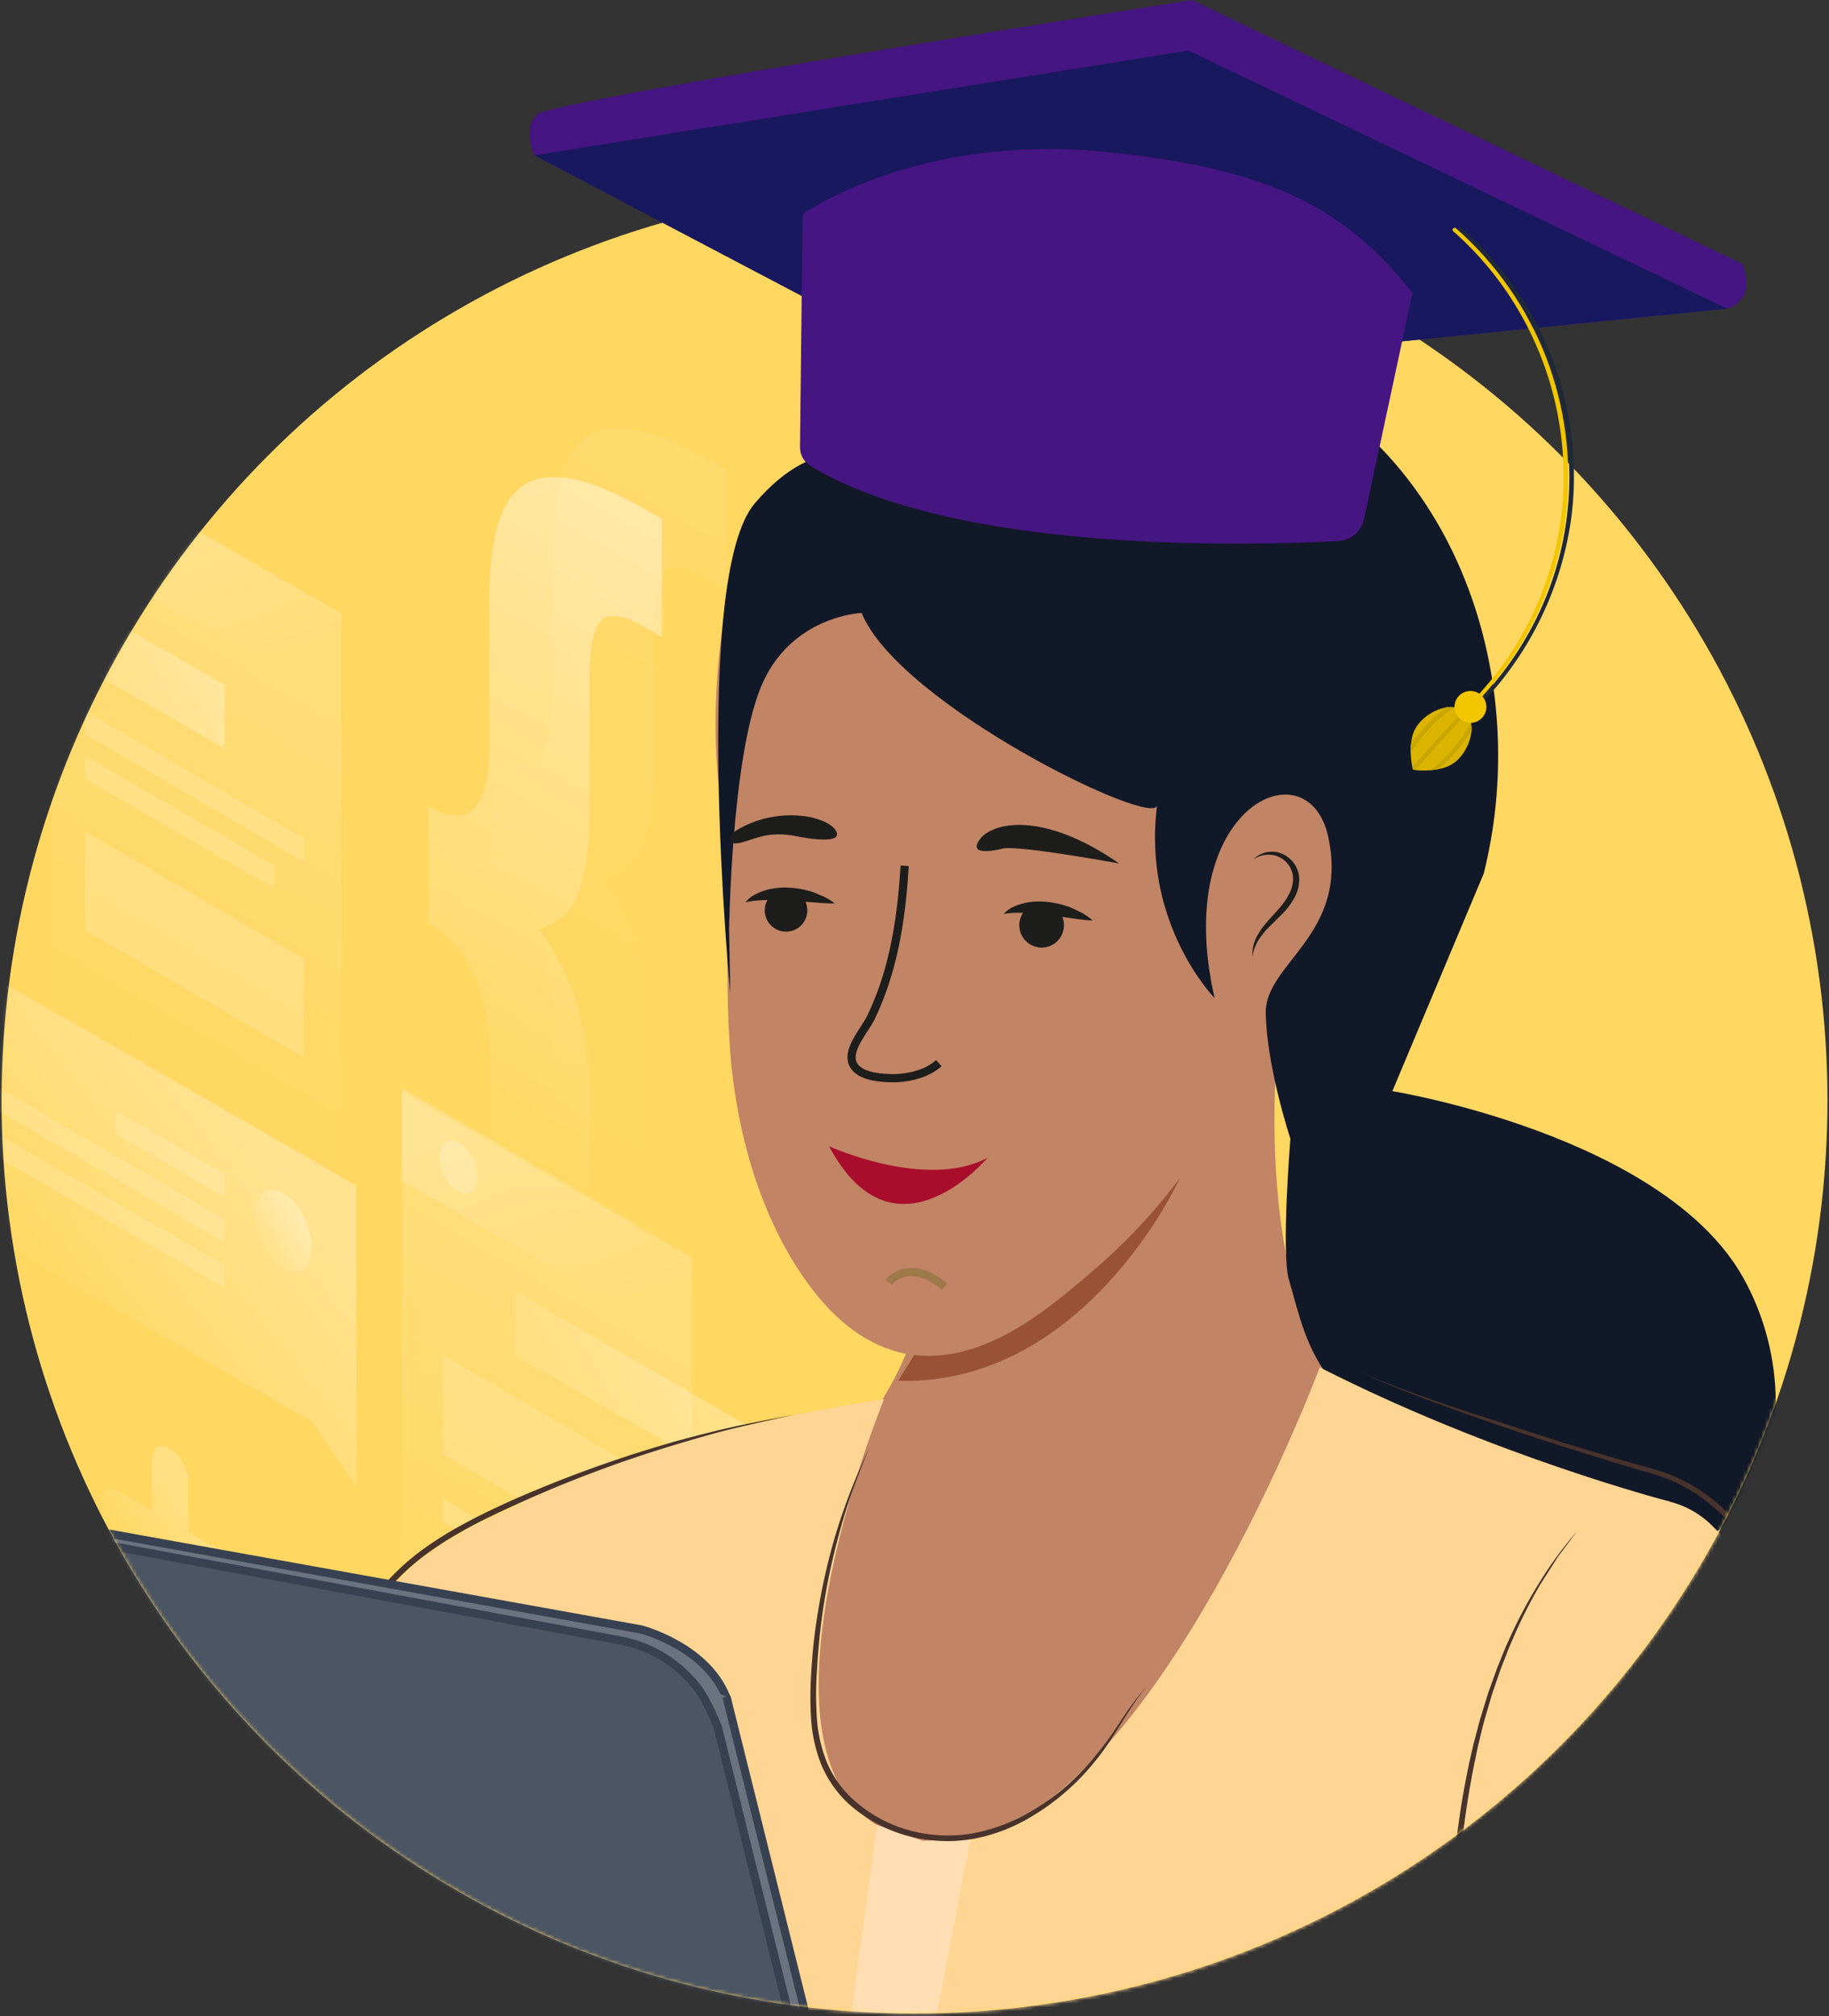 <svg xmlns="http://www.w3.org/2000/svg" xmlns:xlink="http://www.w3.org/1999/xlink" width="500" height="551"><rect width="100%" height="100%" fill="#333333" stroke="none"/><style><![CDATA[.B{fill-rule:nonzero}.C{fill:#fff}.D{opacity:.4}.E{opacity:.15}.F{opacity:.2}.G{stroke-width:2.24}.H{fill:#ffd593}]]></style><defs><circle id="A" cx="250" cy="249.654" r="249.583"/><linearGradient x1="55.178%" y1="3.398%" x2="45.508%" y2="75.313%" id="B"><stop stop-color="#fff" offset="0%"/><stop stop-color="#fff" stop-opacity="0" offset="100%"/></linearGradient><linearGradient x1="57.745%" y1="0.483%" x2="48.078%" y2="72.38%" id="C"><stop stop-color="#fff" offset="0%"/><stop stop-color="#fff" stop-opacity="0" offset="100%"/></linearGradient><linearGradient x1="57.745%" y1="0.483%" x2="48.078%" y2="72.38%" id="D"><stop stop-color="#fff" offset="0%"/><stop stop-color="#fff" stop-opacity="0" offset="100%"/></linearGradient><linearGradient x1="55.964%" y1="19.774%" x2="44.978%" y2="75.455%" id="E"><stop stop-color="#fff" offset="0%"/><stop stop-color="#fff" stop-opacity="0" offset="100%"/></linearGradient><linearGradient x1="145.302%" y1="16.135%" x2="-32.677%" y2="68.394%" id="F"><stop stop-color="#fff" offset="0%"/><stop stop-color="#fff" stop-opacity="0" offset="100%"/></linearGradient><linearGradient x1="34.322%" y1="10.283%" x2="64.757%" y2="87.383%" id="G"><stop stop-color="#fff" offset="0%"/><stop stop-color="#fff" stop-opacity="0" offset="100%"/></linearGradient><linearGradient x1="55.964%" y1="19.773%" x2="44.978%" y2="75.455%" id="H"><stop stop-color="#fff" offset="0%"/><stop stop-color="#fff" stop-opacity="0" offset="100%"/></linearGradient><linearGradient x1="34.326%" y1="10.294%" x2="64.761%" y2="87.393%" id="I"><stop stop-color="#fff" offset="0%"/><stop stop-color="#fff" stop-opacity="0" offset="100%"/></linearGradient><linearGradient x1="70.51%" y1="31.282%" x2="32.911%" y2="65.596%" id="J"><stop stop-color="#fff" offset="0%"/><stop stop-color="#fff" stop-opacity="0" offset="100%"/></linearGradient><linearGradient x1="94.304%" y1="3.398%" x2="11.565%" y2="75.313%" id="K"><stop stop-color="#fff" offset="0%"/><stop stop-color="#fff" stop-opacity="0" offset="100%"/></linearGradient><linearGradient x1="63.174%" y1="35.526%" x2="30.202%" y2="71.71%" id="L"><stop stop-color="#fff" offset="0%"/><stop stop-color="#fff" stop-opacity="0" offset="100%"/></linearGradient><path id="M" d="M429.725 140.149c3.263-29.269-7.972-58.288-30.094-77.728-.55-.487-1.368.307-.786.786 28.365 24.945 38.019 65.888 23.451 100.786-4.421 10.554-10.826 20.162-18.868 28.302-.519.527.283 1.344.786.786 14.106-14.35 23.074-32.959 25.511-52.932h0z"/></defs><g fill="none" fill-rule="evenodd"><circle fill="#ffd761" cx="250" cy="300.755" r="249.583" class="B"/><g transform="translate(0 51.101)"><mask id="N" class="C"><use xlink:href="#A"/></mask><g style="mix-blend-mode:soft-light" mask="url(#N)" class="B"><g transform="translate(-53.993 65.899)"><path d="M337.947 208.977c-5.854-3.412-10.095-3.504-12.723-.277-2.628 3.181-3.918 8.576-3.918 16.184v40.99c0 7.792-.738 14.247-2.167 19.365-1.429 5.302-3.872 9.083-7.237 11.296-3.273 2.259-7.698 2.859-13.322 1.798-5.486-1.014-12.354-3.873-20.559-8.622l-3.918-2.259v-32.275l4.886 2.813c5.854 3.412 9.773 3.827 11.755 1.337 2.074-2.398 3.135-7.423 3.135-15.031v-36.102c0-9.406.922-16.829 2.766-22.316s5.486-8.945 10.971-10.512c-5.486-7.884-9.127-15.584-10.971-23.146s-2.72-16.045-2.72-25.451V90.665c0-7.608-1.06-13.786-3.135-18.627-1.936-4.749-5.854-8.807-11.755-12.218l-4.886-2.813V24.732l3.918 2.259c8.205 4.749 15.074 9.775 20.559 15.123 5.624 5.395 10.049 11.158 13.322 17.198 3.411 6.132 5.808 12.68 7.237 19.642 1.429 6.778 2.167 14.109 2.167 21.855v40.99c0 7.608 1.291 14.524 3.918 20.702 2.628 6.225 6.868 11.02 12.723 14.386l-.046 32.091z" fill="url(#B)" opacity=".07"/><path d="M188.619 89.921c5.854 3.412 10.095 3.504 12.723.277 2.628-3.181 3.918-8.575 3.918-16.183V33.028c0-7.792.738-14.246 2.167-19.364 1.429-5.302 3.78-9.129 7.053-11.388C217.89.063 222.315-.536 227.801.478c5.624 1.06 12.538 3.965 20.744 8.714l3.918 2.259v32.273l-4.886-2.812c-5.854-3.412-9.865-3.873-11.939-1.475-1.936 2.49-2.95 7.515-2.95 15.122v36.1c0 9.405-.922 16.828-2.766 22.315-1.844 5.44-5.486 8.944-10.971 10.512 5.486 7.884 9.127 15.583 10.971 23.145s2.72 16.044 2.72 25.45v36.1c0 7.607.968 13.785 2.95 18.534 2.074 4.841 6.085 8.944 11.939 12.31l4.886 2.812v32.273l-3.918-2.259c-8.205-4.749-15.12-9.82-20.744-15.215-5.486-5.348-9.911-11.065-13.322-17.197-3.273-6.04-5.624-12.54-7.053-19.548-1.429-6.777-2.167-14.108-2.167-21.854V157.05c0-7.607-1.291-14.523-3.918-20.701-2.628-6.224-6.868-11.019-12.723-14.385l.046-32.043z" fill="url(#C)" opacity=".07"/><path d="M319.398 222.373c-5.854-3.412-10.095-3.504-12.723-.277-2.628 3.181-3.918 8.576-3.918 16.184v40.99c0 7.792-.738 14.247-2.167 19.365-1.429 5.302-3.872 9.083-7.237 11.296-3.273 2.259-7.698 2.859-13.322 1.798-5.486-1.014-12.354-3.873-20.559-8.622l-3.918-2.259v-32.275l4.886 2.813c5.854 3.412 9.773 3.827 11.755 1.337 2.074-2.398 3.135-7.423 3.135-15.031V221.59c0-9.406.922-16.829 2.766-22.316s5.486-8.945 10.971-10.512c-5.486-7.884-9.127-15.584-10.971-23.146s-2.72-16.045-2.72-25.451v-36.102c0-7.608-1.06-13.786-3.135-18.627-1.936-4.749-5.854-8.807-11.755-12.218l-4.886-2.813V38.128l3.918 2.259c8.205 4.749 15.074 9.775 20.559 15.123 5.624 5.395 10.049 11.158 13.322 17.198 3.411 6.132 5.808 12.68 7.237 19.642 1.429 6.778 2.167 14.109 2.167 21.855v40.99c0 7.608 1.291 14.524 3.918 20.702 2.628 6.225 6.868 11.02 12.723 14.386l-.046 32.091z" fill="url(#B)" class="D"/><path d="M171.1 103.318c5.854 3.412 10.095 3.504 12.723.277 2.628-3.181 3.918-8.575 3.918-16.183V46.424c0-7.792.738-14.246 2.167-19.364 1.429-5.302 3.78-9.129 7.053-11.388 3.411-2.213 7.836-2.812 13.322-1.798 5.624 1.06 12.538 3.965 20.744 8.714l3.918 2.259v32.273l-4.886-2.812c-5.854-3.412-9.865-3.873-11.939-1.475-1.936 2.49-2.95 7.515-2.95 15.122v36.1c0 9.405-.922 16.828-2.766 22.315-1.844 5.44-5.486 8.944-10.971 10.512 5.486 7.884 9.127 15.583 10.971 23.145s2.72 16.044 2.72 25.45v36.1c0 7.607.968 13.785 2.95 18.534 2.074 4.841 6.085 8.944 11.939 12.31l4.886 2.812v32.273l-3.918-2.259c-8.205-4.749-15.12-9.82-20.744-15.215-5.486-5.348-9.911-11.065-13.322-17.197-3.273-6.04-5.624-12.54-7.053-19.548-1.429-6.777-2.167-14.108-2.167-21.854v-40.987c0-7.607-1.291-14.523-3.918-20.701-2.628-6.224-6.868-11.019-12.723-14.385l.046-32.043z" fill="url(#D)" class="D"/><path fill="url(#E)" d="M68.052 5.152l79.301 45.449-.046 188.472-79.301-45.449z" class="E"/><path fill="url(#F)" d="M52.548 34.006l62.86 36.2v17.385l-62.86-36.2z" class="D"/><g class="C"><path d="M77.28 110.262l59.768 34.79v27.039l-59.768-34.79zm0-32.975l59.768 34.928v6.292L77.28 83.624zm0 12.365l51.524 29.85v6.217L77.28 95.869z" class="E"/></g><path fill="url(#G)" d="M68.005 5.152l79.348 45.69v25.414l-79.348-45.69z" class="F"/><path d="M87.585 29.562c0 3.678-2.327 5.407-5.176 3.9-2.849-1.551-5.129-5.761-5.129-9.439s2.327-5.407 5.176-3.9c2.802 1.551 5.129 5.761 5.129 9.439z" class="C F"/><path fill="url(#H)" d="M163.887 181.366l79.301 45.449-.046 188.472-79.301-45.449z" class="E"/><path fill="url(#F)" d="M194.802 235.982l62.814 36.216v17.369l-62.86-36.216z" class="D"/><g class="C"><path d="M175.176 253.5l59.768 34.837v26.993l-59.768-34.837zm0 39.159l59.768 34.928v6.292l-59.768-34.882zm0 10.304l51.524 29.85v6.217l-51.524-29.85z" class="E"/></g><path fill="url(#I)" d="M163.841 180.335l79.348 45.69v25.414l-79.348-45.69z" class="F"/><path d="M184.451 204.745c0 3.678-2.327 5.407-5.176 3.9-2.849-1.551-5.129-5.761-5.129-9.439s2.327-5.407 5.176-3.9c2.802 1.507 5.129 5.761 5.129 9.439z" class="C F"/><path fill="url(#J)" opacity=".3" d="M151.382 207.013L13.39 127.78l.046 71.572 125.84 72.264 12.199 17.951z"/><g class="C"><path d="M115.408 203.924l-29.884-17.406v6.296l29.884 17.406v-6.296zm-.046 12.363l-74.149-43.165v6.299l74.195 43.165zm.046 12.44l-89.652-51.484v6.224l89.652 51.484z" class="E"/></g><path d="M123.652 215.097c0 5.773 3.476 12.402 7.729 14.838s7.729-.271 7.729-6.043-3.476-12.402-7.729-14.838c-4.299-2.435-7.729.271-7.729 6.043z" fill="url(#K)" class="D"/><path d="M100.466 278.925c2.736 1.611 4.926 5.433 4.926 8.655v14.042l9.213 5.341c2.736 1.611 4.926 5.433 4.926 8.655 0 3.177-2.235 4.466-4.926 2.9l-9.213-5.341v14.042c0 3.177-2.235 4.466-4.926 2.9-2.736-1.611-4.926-5.433-4.926-8.655v-14.042l-9.213-5.341c-2.736-1.611-4.926-5.433-4.926-8.655 0-3.177 2.235-4.466 4.926-2.9l9.213 5.341v-14.042c0-3.223 2.189-4.512 4.926-2.9z" fill="url(#L)" class="F"/></g></g><g mask="url(#N)"><g transform="translate(-120.283 40.094)"><g class="B"><path d="M370.558 263.514s4.403 12.382-19.843 43.153C296.211 375.865 373.64 500 435.535 380.047s47.343-96.612 47.343-96.612-17.233-23.907-13.719-84.615-98.601 64.693-98.601 64.693z" fill="#c18465"/><path d="M442.846 230.778s-25.7 56.84-77.044 55.425l6.706-10.818c-5.267-5.299 26.643 1.47 70.338-44.607z" fill="#995334"/><path d="M319.819 68.396s-6.667 29.088-2.602 58.962c3.145 22.94.912 46.187 2.712 69.182 1.785 22.799 8.97 47.956 23.467 65.991 6.667 8.302 15.574 15.204 26.415 16.572 19.253 2.421 36.289-11.737 49.835-23.475 20.959-18.153 37.138-41.171 44.41-68.097.149-.55 5.503-2.264 6.132-2.571 4.714-2.29 8.996-5.378 12.657-9.127 10.865-11.454 7.461-32.689 5.212-47.335-.881-5.692-1.164-9.434-6.926-9.631-5.086-.165-11.108-6.187-14.269-2.193-2.987 3.774-9.292 12.406-11.352 16.753s-11.541 24.332-10.409 29.017c-3.2-11.234 13.404-38.569 11.612-50.165-1.722-11.171-4.544-14.874-4.395-26.203 0 0-69.803 2.649-96.431-29.921l-36.069 12.241z" fill="#c18465"/><path d="M319.914 180.283s-10.794-113.388 6.698-133.899 31.313-11.643 31.313-11.643 7.791-42.303 79.654-33.208 104.143 82.752 88.318 146.022l-24.976 59.473s73.899 11.989 95.841 50.865 4.796 101.462-65.763 62.807c-52.107-28.546-52.421-41.667-58.381-62.225-2.115-7.272.425-38.459.425-38.459s-6.509-19.568-6.73-34.426c-.204-13.498 22.799-21.352 17.099-47.956-5.425-25.566-43.16-8.278-31.077 43.97 0 0-19.929-20.322-15.723-52.775-.165 6.777-70.597-27.437-80.778-52.492 0 0-19.654.7-27.642 20.487s-8.593 66.038-8.593 66.038" fill="#111827"/><g fill="#1d1d1b"><path d="M394.654 158.593a8.02 8.02 0 0 1 2.704-1.95 13.54 13.54 0 0 1 1.572-.629l1.612-.432c2.174-.44 4.407-.509 6.604-.204a24.98 24.98 0 0 1 6.289 1.651l2.909 1.439a23.17 23.17 0 0 1 2.665 1.903 26.36 26.36 0 0 1-3.223-.259l-3.09-.417-5.991-.833-5.92-.535-1.494-.039h-1.509a20.84 20.84 0 0 0-3.129.307zm-70.574-3.161a8.01 8.01 0 0 1 2.579-2.123l1.517-.723 1.572-.527a19.85 19.85 0 0 1 6.58-.621c2.173.144 4.319.567 6.384 1.258l2.987 1.266a22.74 22.74 0 0 1 2.783 1.73 25.78 25.78 0 0 1-3.231-.063l-3.145-.228-6.03-.448-5.936-.173-1.494.047-1.509.118a20.44 20.44 0 0 0-3.058.487h0z"/><circle cx="335.165" cy="157.626" r="5.818"/><circle cx="405.039" cy="161.682" r="6.108"/><path d="M394.654 140.676s-10.149 2.744-6.635-2.303 17.665-7.862 38.192 6.431c.016 0-26.525-4.866-31.557-4.127zm-57.799-3.545s14.206 3.192 12.028-1.116-16.847-7.398-28.404.48c0 0-2.075 3.436 1.792 2.728s6.871-3.215 14.583-2.091z"/></g></g><path d="M367.586 145.44c-.542 9.481-1.682 18.986-4.245 28.153-1.257 4.557-2.912 8.995-4.945 13.263-1.572 3.333-6.486 8.538-5.063 12.429 1.297 3.538 6.816 4.072 10.031 4.198 4.568.173 10.079-.951 13.569-4.104" stroke="#1d1d1b" class="G"/><path d="M346.942 222.107s26.549 12.068 43.294 3.145c0 .008-25.456 30.354-43.294-3.145z" fill="#a80e2b" class="B"/><path d="M363.208 259.3s5.425-7.075 15.314 1.116" stroke="#9e7949" class="G"/><g class="B"><path d="M228.774 459.19l.244 90.189c-.016 59.638-2.563 146.572 5.393 174.033s5.629 46.203 5.629 46.203 194.182 52.972 298.223 32.681c0 0-27.162-37.02 16.698-229.175 36.95-161.887 21.761-253.931 21.761-253.931s-47.634-12.248-95.653-36.667c0 0-51.321 137.579-108.491 129.41s-10.613-120.731-10.613-120.731-70.597 10.354-101.336 29.583-40.393 91.989-31.855 138.404z" class="H"/><path d="M462.964 143.656c1.258-1.254 2.942-1.99 4.717-2.06a7.25 7.25 0 0 1 5.102 1.816c1.448 1.246 2.381 2.986 2.618 4.882a10.01 10.01 0 0 1-1.03 5.432c-.816 1.591-1.847 3.062-3.066 4.371l-3.648 3.632a23.09 23.09 0 0 0-3.215 3.813c-.917 1.413-1.516 3.01-1.753 4.678-.116-1.753.229-3.507.998-5.086a19.9 19.9 0 0 1 2.964-4.34c2.272-2.61 4.764-4.906 6.14-7.862a8.53 8.53 0 0 0 .959-4.489c-.307-3.214-2.868-5.748-6.085-6.022a7.53 7.53 0 0 0-4.701 1.234z" fill="#1d1d1b"/><path d="M354.733 293.962s-83.09 14.363-118.836 40.472-71.226 185.063-71.226 185.063l-9.906 36.777s-39.308-27.186-52.241-59.678c-14.002-35.267-29.811-47.697-29.851-47.759 2.72 2.138-2.445 16.431-3.412 18.616-2.298 5.319-6.026 9.897-10.77 13.223a34.33 34.33 0 0 1-13.365 5.181c-9.788 1.855-18.947 3.671-23.585-7.602-2.186-5.275-2.154-11.171-2.091-16.887-4.615 6.069 2.358 24.104 2.358 24.104l12.783 30.912s56.006 114.906 98.373 149.858 77.217-60.896 77.217-60.896" class="H"/><path d="M527.697 398.247s-30.055 69.135-28.766 146.879 31.329 80.11-33.121 112.421l77.303 35.763 15.448-76.525-13.931-68.396c-3.844-15.605-.786-85.016-1.258-91.981s-15.676-58.16-15.676-58.16z" fill="#fdc280"/><path d="M518.145 463.836c5.503 91.305 38.184 149.253 1.572 166.824-22.901 11.006-35.55 18.585-41.808 22.744-3.608 2.358-7.917 2.932-12.068 4.151-94.67 27.869-158.451 53.585-158.451 53.585 29.3-5.833 23.019 62.107 23.019 62.107s40.165-4.764 65.645-11.564c76.407-2.461 247.028-82.547 251.926-108.726s-2.225-160.786-13.726-235.212c-7.075-45.802-29.638-75.755-45.943-91.981-4.985-4.949-11.813-7.589-18.831-7.28s-13.587 3.539-18.118 8.907c-16.769 19.835-37.83 60.369-33.215 136.447z" class="H"/><path d="M372.642 411.95l12.925-.59-20.857 109.513s-18.994 15.212-19.953-1.454l15.307-111.808 12.579 4.34z" fill="#ffdeb3"/><path d="M225.975 415.228s-1.454 90.77-10.055 122.995l-33.153 116.8 47.461-88.876s12.201-70.975-4.253-150.92z" fill="#fdc280"/><g fill="#47332b"><path d="M551.368 327.382l-5.212 6.942-4.654 7.303c-2.943 4.971-5.549 10.135-7.799 15.456l-.865 1.981c-.283.668-.527 1.344-.786 2.02l-1.572 4.033-1.407 4.088c-.464 1.368-.951 2.72-1.336 4.112-.786 2.775-1.682 5.503-2.358 8.333l-1.006 4.198c-.322 1.407-.597 2.822-.896 4.237a243.05 243.05 0 0 0-4.52 34.285c-.401 5.763-.48 11.533-.574 17.296l.118 8.648c0 1.439.063 2.885.142 4.324l.204 4.324a441.89 441.89 0 0 0 2.932 34.536c1.399 11.478 3.239 22.893 5.157 34.3l6.093 34.19c1.973 11.392 3.726 22.917 3.829 34.513-.503-11.58-2.492-23.003-4.717-34.355l-6.572-34.112c-4.206-22.799-7.398-45.802-8.514-68.986l-.189-4.347c-.063-1.447-.126-2.901-.118-4.347l-.079-8.711c.118-5.802.22-11.604.66-17.398a227.43 227.43 0 0 1 4.788-34.473l.967-4.245 1.116-4.206c.7-2.822 1.619-5.582 2.469-8.357.401-1.392.912-2.752 1.399-4.119l1.478-4.104 1.635-4.033.825-2.013.904-1.981a129.23 129.23 0 0 1 8.184-15.346 103.68 103.68 0 0 1 10.275-13.986h0zM229.434 446.234a100.45 100.45 0 0 1 2.083 10.22c.55 3.428.936 6.879 1.242 10.338s.472 6.926.503 10.393a100.1 100.1 0 0 1-.354 10.409c-.417-3.451-.715-6.895-1.014-10.338l-.881-10.314-.857-10.322-.723-10.385zm204.63-76.871c-5.448 6.478-8.986 14.261-14.426 20.833a64.63 64.63 0 0 1-19.481 16.313 47.98 47.98 0 0 1-11.997 4.513c-4.205.944-8.534 1.21-12.822.786a39.75 39.75 0 0 1-23.294-10.22 30.79 30.79 0 0 1-7.311-10.66 40.88 40.88 0 0 1-2.736-12.579 97.28 97.28 0 0 1 .079-12.759c.259-4.237.645-8.459 1.266-12.657a171.13 171.13 0 0 1 5.401-24.803 164.04 164.04 0 0 1 9.198-23.585 214.7 214.7 0 0 0-4.623 11.792 145.14 145.14 0 0 0-3.742 12.068 171.53 171.53 0 0 0-4.898 24.748l-.362 3.145-.283 3.145c-.102 1.046-.165 2.091-.244 3.145l-.197 3.145a95.58 95.58 0 0 0 0 12.579 39.26 39.26 0 0 0 2.697 12.06 29.09 29.09 0 0 0 6.965 10.024 37.97 37.97 0 0 0 22.233 9.874 38.63 38.63 0 0 0 12.351-.715 49.93 49.93 0 0 0 11.698-4.222 63.87 63.87 0 0 0 19.41-15.66 98.27 98.27 0 0 0 7.484-10.157c2.27-3.581 4.823-6.975 7.634-10.149zM171.895 489.866c1.753-7.005 3.766-13.939 5.731-20.881l6.038-20.786 6.156-20.747 6.226-20.731v-.039h0l18.821-44.442 1.171-2.783c.346-.959.621-1.958.936-2.932a27.1 27.1 0 0 1 1.101-2.877l.597-1.431c.212-.464.472-.912.7-1.368l.715-1.368.362-.684.409-.653 1.667-2.594 1.855-2.461c.629-.786 1.336-1.572 1.997-2.358a64.56 64.56 0 0 1 9.135-8.184c3.283-2.399 6.718-4.584 10.283-6.541 3.546-1.981 7.178-3.781 10.857-5.503s7.366-3.318 11.108-4.843a334.41 334.41 0 0 1 22.704-8.451c3.829-1.289 7.697-2.469 11.564-3.616s7.775-2.17 11.69-3.145c7.814-2.02 15.77-3.443 23.671-5.016-7.862 1.84-15.723 3.42-23.514 5.613s-15.464 4.536-23.066 7.178-15.118 5.55-22.508 8.726c-3.703 1.572-7.366 3.247-11.006 4.937s-7.241 3.491-10.723 5.464c-3.499 1.939-6.868 4.103-10.086 6.478-3.19 2.376-6.146 5.051-8.829 7.987-.645.786-1.329 1.486-1.934 2.264l-1.769 2.358c-.55.786-1.061 1.667-1.572 2.5l-.393.629-.338.66-.684 1.313c-.22.44-.464.873-.668 1.321l-.558 1.368a24.05 24.05 0 0 0-1.046 2.767c-.307.943-.574 1.887-.912 2.822l-1.195 2.791-19.119 44.623v-.079l-12.893 41.321-6.439 20.668-3.184 10.338-3.058 10.385zM74.096 453.97c3.373 4.127 6.619 8.357 9.882 12.579s6.384 8.538 9.52 12.854 6.148 8.719 9.096 13.176c1.478 2.233 2.898 4.499 4.261 6.8l2.028 3.451a81.4 81.4 0 0 0 2.052 3.396c2.791 4.505 5.81 8.876 8.939 13.168s6.384 8.498 9.686 12.657 6.753 8.215 10.291 12.193 7.146 7.862 10.92 11.651c-4.041-3.475-7.862-7.241-11.557-11.069s-7.233-7.862-10.692-11.918a224.15 224.15 0 0 1-19.08-25.755 95.11 95.11 0 0 1-2.06-3.451l-2.036-3.451c-1.336-2.288-2.752-4.536-4.175-6.769-2.814-4.489-5.81-8.892-8.781-13.31l-9.104-13.121-9.19-13.082z"/></g><g stroke="#374151" class="G"><path d="M57.39 314.253l7.421-1.627 230.739 41.525s18.742 4.851 23.64 19.56" fill="#6b7280"/><path d="M131.384 590.975L49.112 326.619c-1.022-3.174-.292-6.653 1.919-9.148s5.577-3.639 8.851-3.006l229.929 42.689c13.309 2.467 23.943 12.495 27.186 25.637l75.369 305.031-260.983-96.847z" fill="#4b5563"/><path d="M318.884 372.547l76.769 308.27-4.182 3.396-74.914-303.223s-3.325-8.939-7.075-12.579" fill="#6b7280"/></g><path d="M491.604 283.671c9.182 3.836 18.506 7.209 27.901 10.354l28.302 9.151 14.253 4.269 7.154 2.02c2.429.608 4.825 1.343 7.178 2.201a46.26 46.26 0 0 1 12.956 7.649c1.939 1.61 3.752 3.366 5.425 5.252 1.7 1.876 3.234 3.896 4.583 6.038l-.086-.126c6.816 8.129 12.335 17.099 17.296 26.36 4.902 9.307 9.076 18.979 12.484 28.931 3.346 9.968 5.955 20.168 7.807 30.519l4.906 31.038c3.09 20.723 5.558 41.525 7.618 62.374l1.423 15.637.605 7.862.558 7.862.912 15.676c.307 5.22.401 10.464.597 15.723l-.936-15.676-1.179-15.653-.692-7.862-.739-7.814-1.572-15.613c-2.256-20.802-5.031-41.549-8.113-62.248l-5.016-30.975a218.26 218.26 0 0 0-7.822-30.252c-3.343-9.878-7.446-19.482-12.272-28.726-4.89-9.175-10.385-18.16-17.005-26.101l-.055-.063v-.063a42.98 42.98 0 0 0-4.387-5.81 50.43 50.43 0 0 0-5.244-5.126 44.74 44.74 0 0 0-12.492-7.547c-2.302-.87-4.648-1.618-7.028-2.241l-7.154-2.099-14.222-4.426a818.65 818.65 0 0 1-28.215-9.552c-9.363-3.388-18.671-6.879-27.728-10.943z" fill="#47332b"/></g></g></g></g><g class="B"><g fill="#451581"><path d="M146.108 42.453s-3.53-7.414.896-11.266S325.865 0 325.865 0l150.472 72.138s4.371 9.253-4.151 12.241L146.108 42.453z"/><path d="M325.873 10.299L147.091 38.923l-.983 3.522 119.175 62.689 206.903-20.778.983-3.522z"/></g><path fill="#18185e" d="M324.89 13.821L146.108 42.445l119.175 62.689 206.903-20.778z"/><path d="M387.98 197.618a13.02 13.02 0 0 1 7.303-4.269c.748-.11 1.508-.11 2.256 0 .874.107 1.71.423 2.437.92a3.93 3.93 0 0 1 .495.401c.126.11.252.236.362.354.638.725 1.08 1.602 1.281 2.547.159.757.207 1.533.142 2.303a13.06 13.06 0 0 1-3.498 7.524c-1.037 1.094-2.336 1.905-3.774 2.358-.566.192-1.144.347-1.73.464a19.01 19.01 0 0 1-2.209.299 22.47 22.47 0 0 1-4.167-.063l-.621-.071-.165-.786c-.253-1.264-.4-2.548-.44-3.836a19.01 19.01 0 0 1 .055-2.201l.212-1.486c.262-1.648.975-3.19 2.06-4.458z" fill="#dbb400"/><path d="M386.093 209.591l13.884-15.354a3.93 3.93 0 0 1 .495.401c.126.11.252.236.362.354l-13.954 15.432-.621-.071-.165-.763zm16.022-12.052a7.95 7.95 0 0 1 .142 2.303c-1.022 1.615-2.152 3.159-3.381 4.623a43.46 43.46 0 0 1-5.621 5.723 19.01 19.01 0 0 1-2.209.299 41.64 41.64 0 0 0 6.336-6.014 41.06 41.06 0 0 0 3.325-4.505 21.9 21.9 0 0 0 1.407-2.429h0zm-11.195-.267a41.21 41.21 0 0 1 4.363-3.931c.748-.11 1.508-.11 2.256 0a22.16 22.16 0 0 0-2.358 1.675 39.88 39.88 0 0 0-4.143 3.766 41.68 41.68 0 0 0-5.409 6.997 19.01 19.01 0 0 1 .055-2.201 42.36 42.36 0 0 1 5.236-6.305h0z" fill="#c9a600"/><use xlink:href="#M" fill="#1f2937"/><g fill="#f2c600"><use xlink:href="#M" x="-1.572"/><path d="M406.179 194.387c.476-1.7-.119-3.52-1.508-4.61s-3.298-1.235-4.836-.368-2.402 2.576-2.189 4.328 1.462 3.204 3.163 3.677c1.113.312 2.305.168 3.312-.4s1.747-1.513 2.057-2.627h0z"/></g><path d="M218.702 122.178l.708-63.64S250 36.675 300.77 41.399c47.476 4.41 67.484 16.187 85.369 38.64l-13.239 61.824c-.713 3.363-3.595 5.829-7.028 6.014-22.469 1.211-104.332 3.766-144.347-20.542-1.783-1.102-2.856-3.061-2.823-5.157h0z" fill="#451581"/></g></g></svg>
